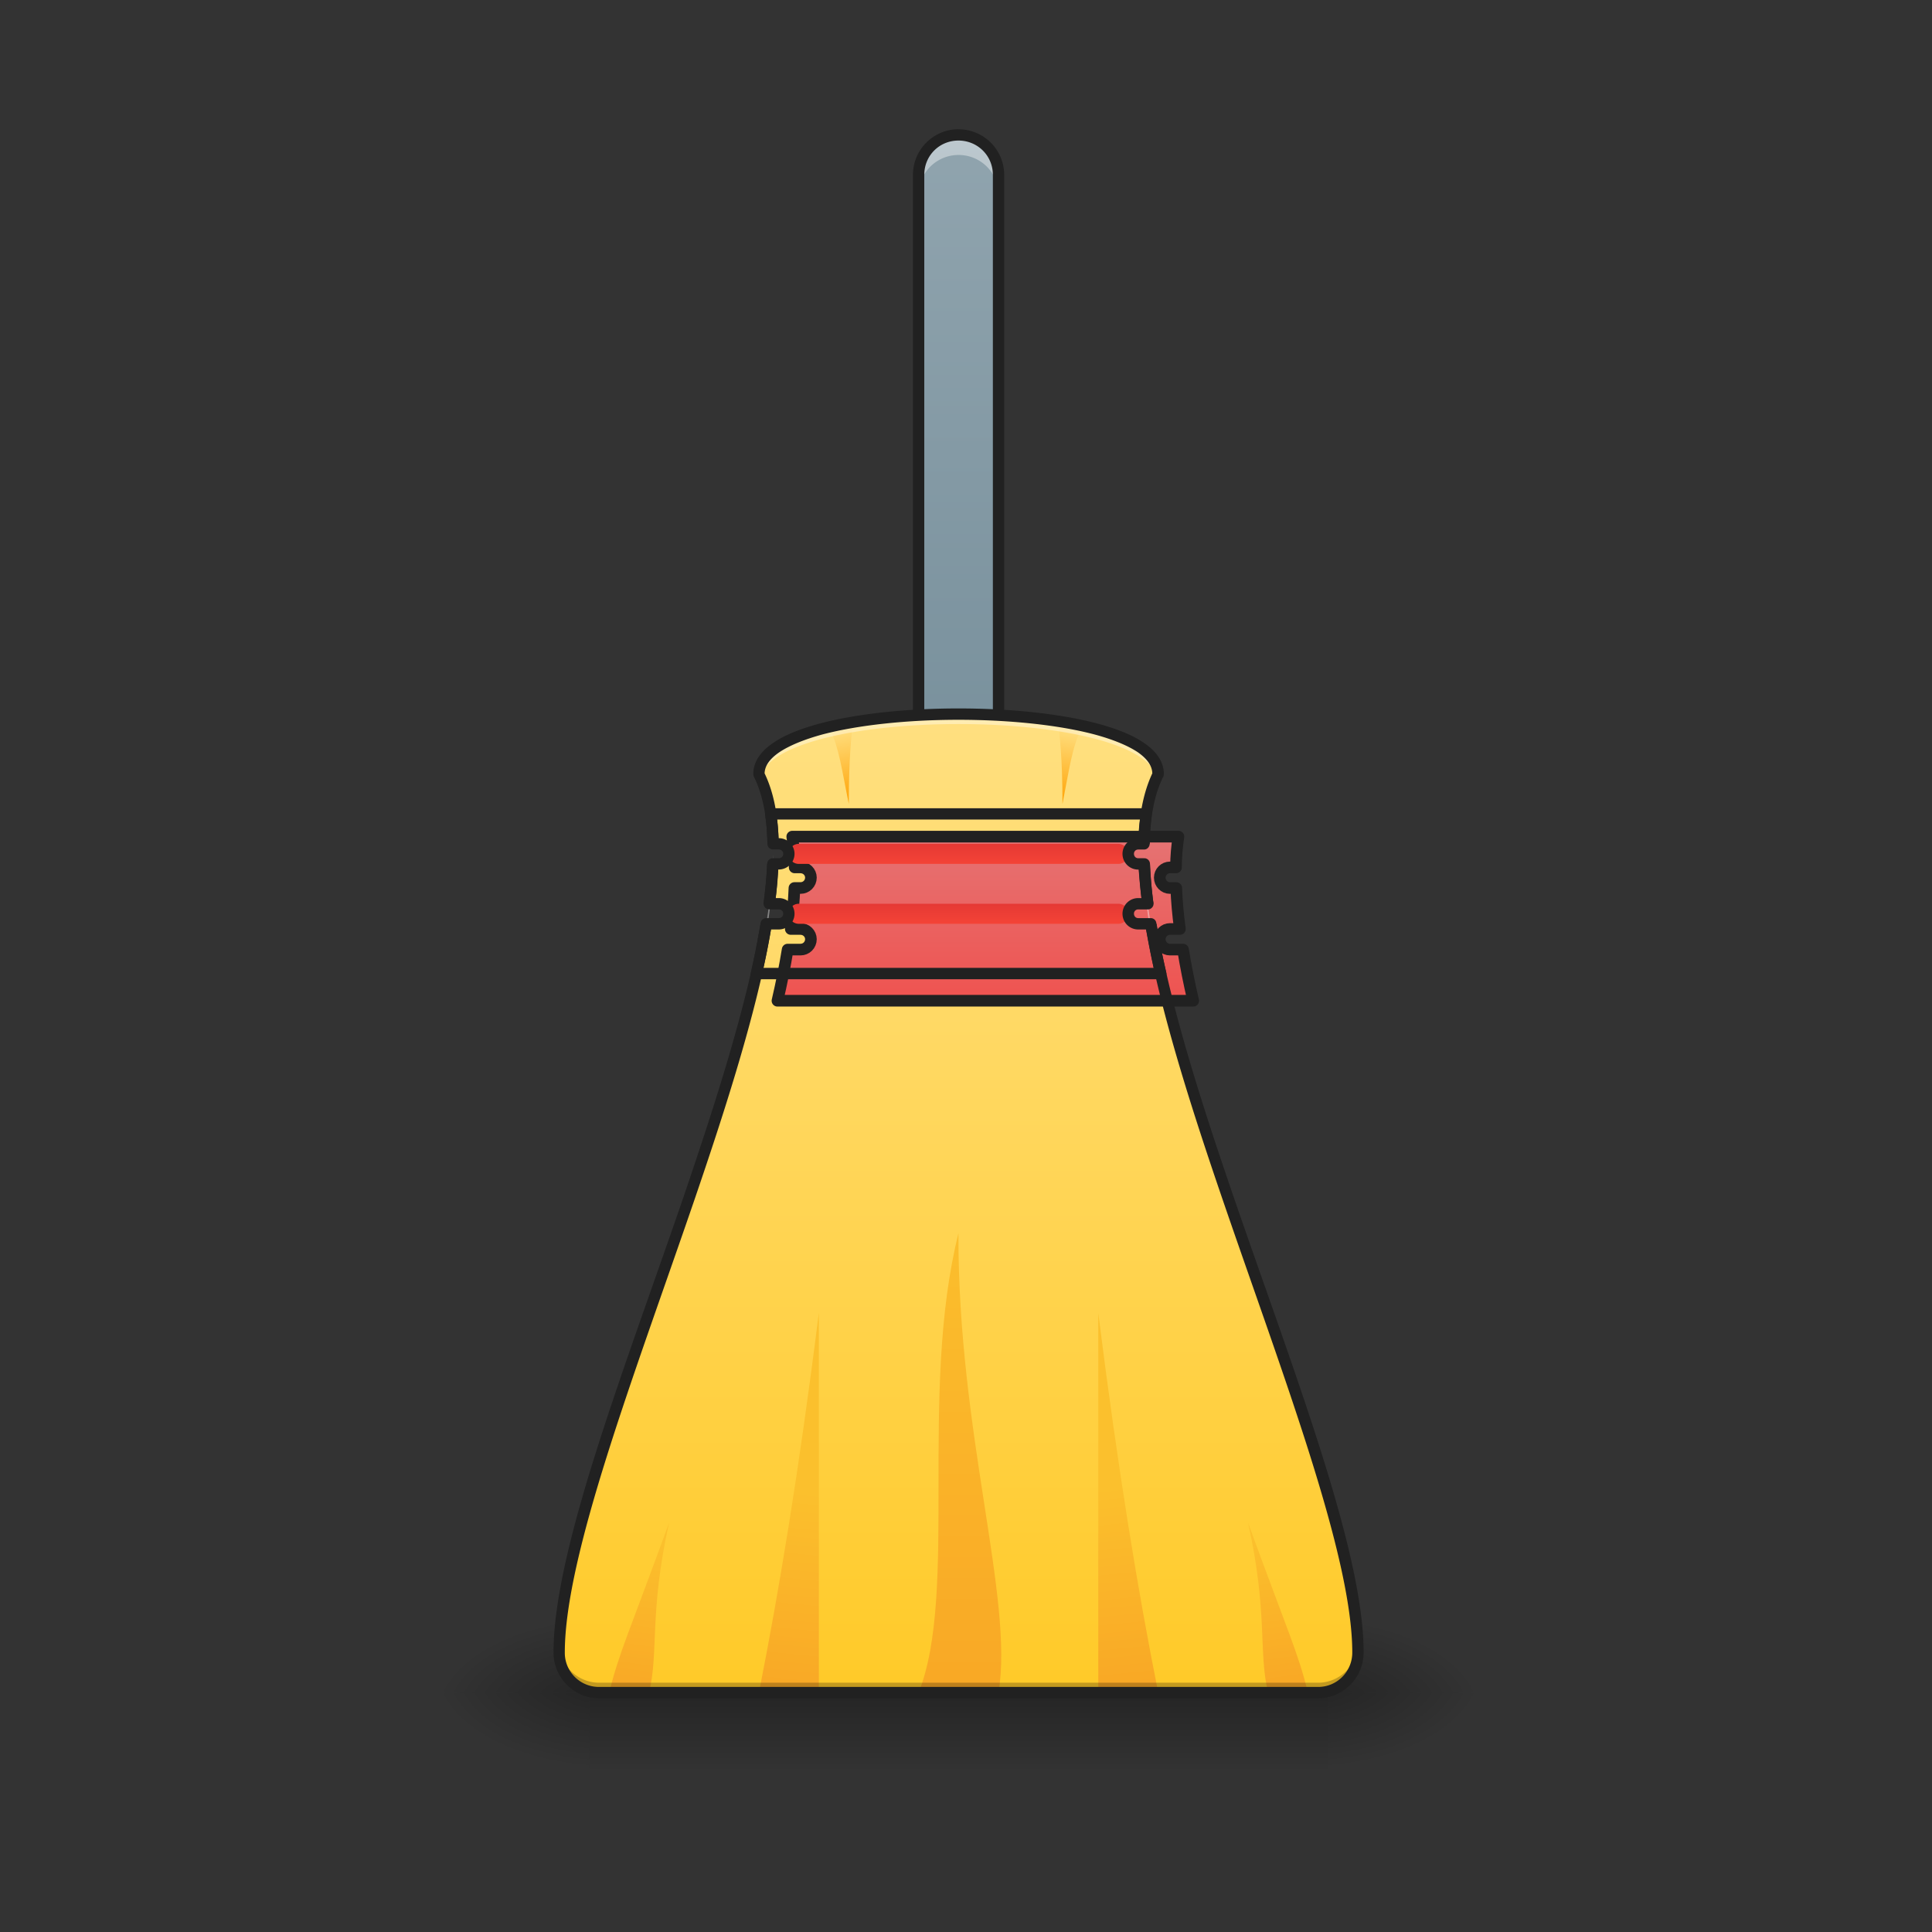 <svg height="32pt" viewBox="0 0 32 32" width="32pt" xmlns="http://www.w3.org/2000/svg" xmlns:xlink="http://www.w3.org/1999/xlink"><rect x="0" y="0" width="32" height="32" fill="#333333" stroke="none"/><linearGradient id="a" gradientUnits="userSpaceOnUse" x1="15.875" x2="15.875" y1="28.033" y2="29.356"><stop offset="0" stop-opacity=".275"/><stop offset="1" stop-opacity="0"/></linearGradient><linearGradient id="b"><stop offset="0" stop-opacity=".314"/><stop offset=".222" stop-opacity=".275"/><stop offset="1" stop-opacity="0"/></linearGradient><radialGradient id="c" cx="450.909" cy="189.579" gradientTransform="matrix(0 -.078 -.141 0 48.327 63.595)" gradientUnits="userSpaceOnUse" r="21.167" xlink:href="#b"/><radialGradient id="d" cx="450.909" cy="189.579" gradientTransform="matrix(0 .078 .141 0 -16.574 -7.527)" gradientUnits="userSpaceOnUse" r="21.167" xlink:href="#b"/><radialGradient id="e" cx="450.909" cy="189.579" gradientTransform="matrix(0 -.078 .141 0 -16.574 63.595)" gradientUnits="userSpaceOnUse" r="21.167" xlink:href="#b"/><radialGradient id="f" cx="450.909" cy="189.579" gradientTransform="matrix(0 .078 -.141 0 48.327 -7.527)" gradientUnits="userSpaceOnUse" r="21.167" xlink:href="#b"/><linearGradient id="g" gradientUnits="userSpaceOnUse" x1="15.875" x2="15.875" y1="12.819" y2="2.236"><stop offset="0" stop-color="#78909c"/><stop offset="1" stop-color="#90a4ae"/></linearGradient><linearGradient id="h" gradientUnits="userSpaceOnUse" x1="15.875" x2="15.875" y1="28.033" y2="11.496"><stop offset="0" stop-color="#ffca28"/><stop offset="1" stop-color="#ffe082"/></linearGradient><linearGradient id="i" gradientUnits="userSpaceOnUse" x1="960" x2="960" y1="975.118" y2="815.118"><stop offset="0" stop-color="#ef5350"/><stop offset="1" stop-color="#e57373"/></linearGradient><linearGradient id="j"><stop offset="0" stop-color="#fbc02d"/><stop offset="1" stop-color="#f9a825"/></linearGradient><linearGradient id="k" gradientUnits="userSpaceOnUse" x1="15.875" x2="15.875" xlink:href="#j" y1="19.765" y2="28.033"/><linearGradient id="l" gradientUnits="userSpaceOnUse" x1="13.56" x2="13.229" xlink:href="#j" y1="24.725" y2="28.033"/><linearGradient id="m" gradientUnits="userSpaceOnUse" x1="10.913" x2="10.583" xlink:href="#j" y1="25.552" y2="28.033"/><linearGradient id="n" gradientTransform="matrix(-.062 0 0 .062 34.4 13.439)" gradientUnits="userSpaceOnUse" x1="259.292" x2="254" xlink:href="#j" y1="180.583" y2="233.5"/><linearGradient id="o" gradientTransform="matrix(-.062 0 0 .062 36.88 13.439)" gradientUnits="userSpaceOnUse" x1="256.646" x2="251.354" xlink:href="#j" y1="193.813" y2="233.5"/><linearGradient id="p"><stop offset="0" stop-color="#ffe082"/><stop offset="1" stop-color="#ffa000"/></linearGradient><linearGradient id="q" gradientTransform="matrix(.062 0 0 -.062 -1.654 25.43)" gradientUnits="userSpaceOnUse" x1="246.063" x2="250.031" xlink:href="#p" y1="214.979" y2="193.813"/><linearGradient id="r" gradientTransform="matrix(-.062 0 0 -.062 33.308 25.43)" gradientUnits="userSpaceOnUse" x1="246.063" x2="250.031" xlink:href="#p" y1="214.979" y2="193.813"/><linearGradient id="s"><stop offset="0" stop-color="#e53935"/><stop offset="1" stop-color="#f44336"/></linearGradient><linearGradient id="t" gradientUnits="userSpaceOnUse" x1="15.875" x2="15.875" xlink:href="#s" y1="14.969" y2="15.3"/><linearGradient id="u" gradientUnits="userSpaceOnUse" x1="15.875" x2="15.875" xlink:href="#s" y1="13.977" y2="14.307"/><path d="m9.758 28.035h12.238v1.274h-12.238zm0 0" fill="url(#a)"/><path d="m21.996 28.035h2.645v-1.324h-2.645zm0 0" fill="url(#c)"/><path d="m9.758 28.035h-2.645v1.32h2.645zm0 0" fill="url(#d)"/><path d="m9.758 28.035h-2.645v-1.324h2.645zm0 0" fill="url(#e)"/><path d="m21.996 28.035h2.645v1.32h-2.645zm0 0" fill="url(#f)"/><path d="m15.875 2.234c.367 0 .664.297.664.66v9.262a.663.663 0 0 1 -1.324 0v-9.261c0-.364.297-.66.66-.66zm0 0" fill="url(#g)"/><path d="m15.875 2.234a.662.662 0 0 0 -.66.66v.333a.66.66 0 0 1 .66-.66.66.66 0 0 1 .664.66v-.332a.663.663 0 0 0 -.664-.66zm0 0" fill="#fff" fill-opacity=".392"/><path d="m15.875 2.14a.757.757 0 0 0 -.754.755v9.261c0 .418.34.758.754.758.418 0 .758-.34.758-.758v-9.261a.758.758 0 0 0 -.758-.754zm0 .188c.316 0 .57.25.57.567v9.261a.568.568 0 1 1 -1.136 0v-9.261c0-.317.25-.567.566-.567zm0 0" fill="#212121"/><path d="m15.875 11.828c-1.652 0-3.305.328-3.305.992.153.309.227.7.235 1.157h.093a.166.166 0 1 1 0 .332h-.097a6.88 6.88 0 0 1 -.059.66h.156a.166.166 0 1 1 0 .332h-.207c-.609 3.68-3.43 9.488-3.43 12.07a.66.66 0 0 0 .66.664h11.911c.363 0 .66-.297.66-.664 0-2.582-2.824-8.39-3.43-12.07h-.21a.166.166 0 0 1 0-.332h.16a6.88 6.88 0 0 1 -.059-.66h-.101a.166.166 0 0 1 0-.332h.093c.012-.457.082-.848.239-1.157 0-.664-1.653-.992-3.309-.992zm0 0" fill="url(#h)"/><path d="m771.895 815.12c1.417 9.447 2.126 19.367 2.362 29.996h5.669c5.668 0 10.156 4.488 10.156 9.92 0 5.67-4.488 10.157-10.156 10.157h-5.905c-.473 12.519-1.654 25.982-3.543 39.917h9.448c5.668 0 10.156 4.488 10.156 9.92 0 5.67-4.488 10.157-10.156 10.157h-12.519c-2.598 16.062-5.905 32.596-9.92 49.838h405.08c-4.016-17.242-7.323-33.776-9.921-49.838h-12.755c-5.432 0-9.92-4.487-9.92-10.156 0-5.433 4.488-9.92 9.92-9.92h9.684c-1.89-13.936-3.07-27.4-3.543-39.918h-6.14c-5.433 0-9.921-4.488-9.921-10.156 0-5.433 4.488-9.92 9.92-9.92h5.905c0-10.63.945-20.55 2.362-29.998zm0 0" fill="url(#i)" stroke="#212121" stroke-linecap="square" stroke-linejoin="round" stroke-width="11.339" transform="matrix(.017 0 -0 .017 0 0)"/><path d="m15.875 20.426c-.012 3.312.922 6.05.664 7.61h-1.324c.66-1.657 0-4.962.66-7.61zm0 0" fill="url(#k)"/><path d="m13.563 21.75v6.285h-.993c.328-1.656.66-3.64.992-6.285zm0 0" fill="url(#l)"/><path d="m11.082 25.223c-.332 1.488-.168 2.148-.332 2.812h-.66c.164-.664.328-.992.992-2.812zm0 0" fill="url(#m)"/><path d="m18.191 21.75v6.285h.993c-.332-1.656-.66-3.64-.993-6.285zm0 0" fill="url(#n)"/><path d="m20.672 25.223c.332 1.488.168 2.148.332 2.812h.66c-.164-.664-.328-.992-.992-2.812zm0 0" fill="url(#o)"/><path d="m14.125 11.96c-.137.024-.266.052-.39.083.171.367.206.703.324 1.273 0-.804.046-1.125.066-1.355zm0 0" fill="url(#q)"/><path d="m17.531 11.96c.133.024.266.052.387.083-.172.367-.207.703-.32 1.273 0-.804-.051-1.125-.067-1.355zm0 0" fill="url(#r)"/><path d="m15.875 11.828c-1.652 0-3.305.328-3.305.992a.182.182 0 0 0 .02.04c.383-1.157 6.191-1.157 6.574 0 .008-.012.012-.028.02-.04 0-.664-1.653-.992-3.309-.992zm-3.07 2.324c-.055 3.493-3.543 10.348-3.543 13.22v.05c.093-2.985 3.601-9.879 3.543-13.27zm6.14 0c-.054 3.391 3.453 10.286 3.543 13.27.004-.016.004-.031.004-.05 0-2.872-3.488-9.727-3.547-13.22zm0 0" fill="#fff" fill-opacity=".392"/><path d="m13.23 14.969h5.293a.166.166 0 1 1 0 .332h-5.293a.166.166 0 0 1 0-.332zm0 0" fill="url(#t)"/><path d="m12.59 12.695a.348.348 0 0 0 -.02.125c.157.313.227.707.235 1.168.008-.511-.055-.949-.215-1.293zm6.574 0c-.16.344-.227.782-.219 1.293.008-.46.082-.855.239-1.168a.463.463 0 0 0 -.02-.125zm-9.902 14.563v.113a.66.66 0 0 0 .66.664h11.91c.363 0 .66-.297.66-.664 0-.035 0-.074-.004-.113a.658.658 0 0 1 -.656.613h-11.91a.664.664 0 0 1 -.66-.613zm0 0" fill-opacity=".235"/><path d="m15.875 11.734c-.832 0-1.664.082-2.297.25-.316.086-.582.188-.777.325-.196.132-.324.304-.324.511 0 .012.003.028.007.04.149.292.22.671.227 1.117h.187c-.007-.45-.078-.844-.234-1.168.004-.121.078-.235.242-.348.168-.113.418-.215.719-.297.61-.16 1.43-.242 2.25-.242s1.645.082 2.25.242c.305.082.555.184.723.297.16.113.234.226.238.348-.152.324-.223.718-.234 1.168h.191c.008-.446.078-.825.227-1.118a.139.139 0 0 0 .007-.039c0-.207-.129-.379-.324-.511-.195-.137-.46-.239-.777-.325-.633-.168-1.465-.25-2.301-.25zm-3.168 2.575a8.5 8.5 0 0 1 -.062.66h.19c.032-.23.052-.45.06-.66zm6.148 0c.012.21.032.43.063.66h.187a8.42 8.42 0 0 1 -.058-.66zm-6.257.992-.078.426c-.247 1.222-.704 2.644-1.196 4.09-.992 2.89-2.156 5.859-2.156 7.554 0 .418.34.758.754.758h11.91c.414 0 .754-.34.754-.758 0-1.695-1.164-4.664-2.156-7.555-.496-1.445-.95-2.867-1.196-4.09a25.68 25.68 0 0 1 -.078-.425h-.191c.027.148.055.304.086.46.25 1.239.707 2.669 1.203 4.118.992 2.894 2.144 5.883 2.144 7.492 0 .317-.253.57-.566.57h-11.91a.565.565 0 0 1 -.567-.57c0-1.61 1.153-4.598 2.145-7.492.496-1.45.953-2.879 1.203-4.117.031-.157.059-.313.082-.461zm0 0" fill="#212121"/><path d="m13.23 13.977h5.293a.166.166 0 1 1 0 .332h-5.293a.166.166 0 0 1 0-.332zm0 0" fill="url(#u)"/><path d="m12.766 13.387a.091.091 0 0 0 -.07.031.098.098 0 0 0 -.024.078c.023.149.035.313.039.48 0 .055.043.094.094.094h.093c.043 0 .075.032.075.07a.072.072 0 0 1 -.075.075h-.097c-.051 0-.09.039-.094.09a6.728 6.728 0 0 1 -.059.652.086.086 0 0 0 .024.074c.015.02.043.031.07.031h.156c.043 0 .075.032.075.07a.072.072 0 0 1 -.075.075h-.207a.093.093 0 0 0 -.093.078c-.043.262-.098.535-.16.82a.09.09 0 0 0 .015.079c.02.023.047.035.074.035h6.7a.084.084 0 0 0 .07-.035c.02-.02.027-.051.02-.079a12.683 12.683 0 0 1 -.165-.82.092.092 0 0 0 -.09-.078h-.21c-.04 0-.07-.031-.07-.074 0-.04.03-.07.07-.07h.16a.091.091 0 0 0 .07-.032.086.086 0 0 0 .023-.074 6.729 6.729 0 0 1 -.058-.652.094.094 0 0 0 -.094-.09h-.101c-.04 0-.07-.031-.07-.074 0-.04.03-.07.07-.07h.097c.051 0 .09-.04.094-.094 0-.168.016-.332.035-.48a.112.112 0 0 0 -.02-.079.098.098 0 0 0 -.07-.031zm.105.187h6.012a3.81 3.81 0 0 0 -.024.309h-.007a.26.26 0 0 0 0 .52h.011c.012.152.024.308.043.472h-.054a.26.26 0 0 0 0 .52h.132c.036.207.078.418.125.636h-6.464c.046-.218.09-.43.125-.636h.128a.262.262 0 0 0 .262-.262.26.26 0 0 0 -.262-.258h-.05c.02-.164.03-.32.039-.473h.011a.262.262 0 0 0 .262-.261.26.26 0 0 0 -.262-.258h-.003a3.81 3.81 0 0 0 -.024-.309zm0 0" fill="#212121"/></svg>